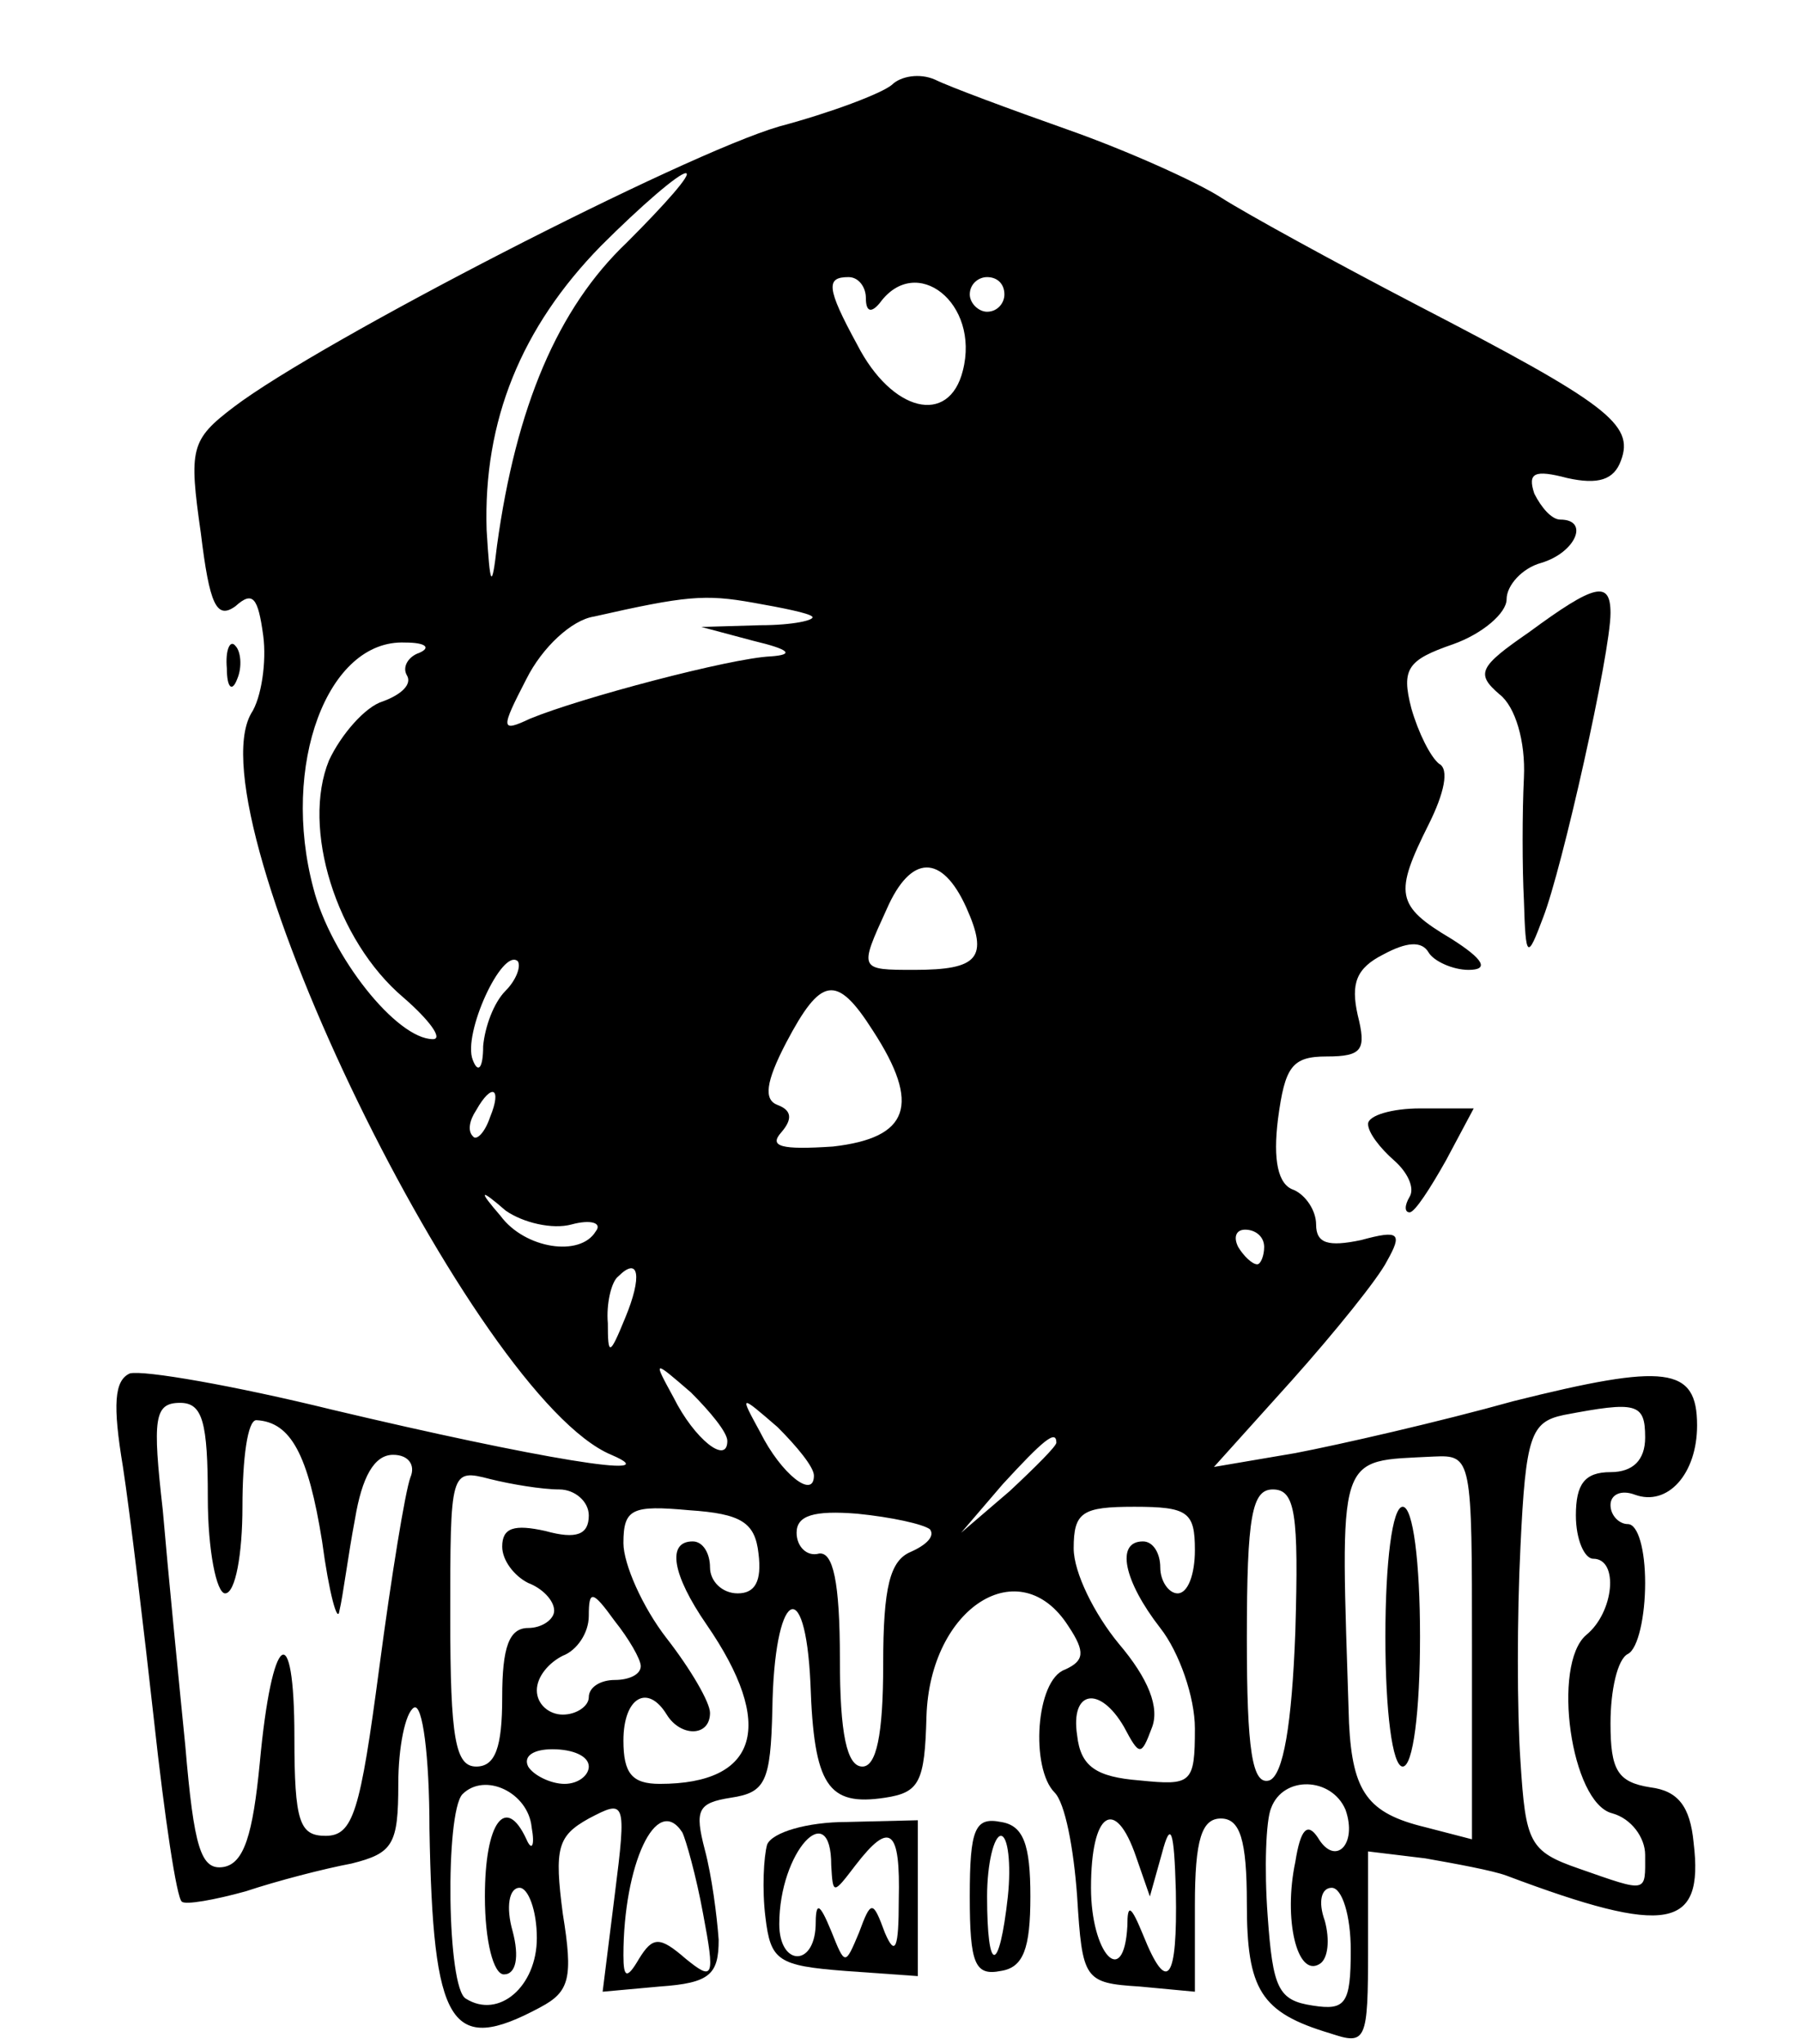 <?xml version="1.0" standalone="no"?>
<!DOCTYPE svg PUBLIC "-//W3C//DTD SVG 20010904//EN"
 "http://www.w3.org/TR/2001/REC-SVG-20010904/DTD/svg10.dtd">
<svg version="1.0" xmlns="http://www.w3.org/2000/svg"
 width="104pt" height="118pt" viewBox="0 0 104 118"
 preserveAspectRatio="xMidYMid meet">

<g transform="translate(0,118) scale(0.1,-0.1)"
fill="#000000" stroke="none">
<path d="M515 1131 c-6 -5 -35 -16 -65 -24 -55 -16 -265 -124 -315 -162 -25
-19 -26 -24 -19 -73 5 -41 9 -50 20 -42 10 9 13 5 16 -17 2 -15 -1 -36 -7 -45
-34 -60 129 -395 208 -428 35 -15 -43 -2 -161 26 -57 14 -109 23 -117 21 -9
-4 -10 -18 -4 -54 4 -26 12 -93 18 -147 6 -55 13 -102 16 -104 2 -2 19 1 37 6
18 6 45 13 61 16 24 6 27 11 27 46 0 21 4 41 9 44 5 3 9 -28 9 -70 2 -114 12
-131 64 -103 17 9 19 17 13 54 -5 38 -3 45 15 55 21 11 22 11 15 -44 l-7 -56
33 3 c29 2 34 7 34 27 -1 14 -4 37 -8 52 -6 23 -4 27 15 30 20 3 23 9 24 51 1
68 19 80 22 15 2 -59 10 -71 43 -66 20 3 23 9 24 47 2 63 54 96 82 52 10 -15
9 -20 -2 -25 -17 -6 -20 -57 -6 -71 6 -6 11 -32 13 -60 3 -48 4 -50 36 -52
l32 -3 0 50 c0 38 4 50 15 50 11 0 15 -12 15 -49 0 -50 8 -63 48 -75 21 -7 22
-5 22 49 l0 56 33 -4 c17 -3 39 -7 47 -10 93 -35 114 -31 108 19 -2 21 -9 30
-25 32 -19 3 -23 10 -23 37 0 19 4 37 10 40 6 3 10 22 10 41 0 19 -4 34 -10
34 -5 0 -10 5 -10 11 0 6 6 9 14 6 19 -7 36 12 36 40 0 34 -18 36 -106 14 -43
-12 -100 -25 -126 -30 l-47 -8 45 50 c25 28 50 59 55 69 9 16 7 18 -15 12 -19
-4 -26 -2 -26 9 0 8 -6 17 -13 20 -9 3 -12 17 -9 41 4 30 8 36 28 36 21 0 23
4 18 24 -4 18 -1 27 15 35 13 7 22 8 26 1 3 -5 14 -10 23 -10 12 0 9 6 -10 18
-32 19 -33 26 -13 66 9 18 12 32 6 35 -5 4 -12 18 -16 32 -6 23 -2 28 24 37
17 6 31 18 31 26 0 8 9 18 20 21 20 6 28 25 11 25 -5 0 -11 7 -15 15 -4 12 0
14 19 9 18 -4 27 -1 31 10 8 21 -8 33 -118 90 -48 25 -99 53 -113 62 -14 9
-54 27 -88 39 -34 12 -69 25 -77 29 -9 4 -20 2 -25 -3z m-153 -91 c-40 -38
-64 -95 -75 -175 -3 -26 -4 -24 -6 9 -2 63 20 117 66 164 23 23 45 42 49 42 4
0 -12 -18 -34 -40z m138 -32 c0 -8 3 -9 8 -3 21 29 58 0 48 -39 -8 -32 -41
-24 -61 15 -18 33 -18 39 -5 39 6 0 10 -6 10 -12z m80 2 c0 -5 -4 -10 -10 -10
-5 0 -10 5 -10 10 0 6 5 10 10 10 6 0 10 -4 10 -10z m-111 -186 c2 -2 -11 -5
-30 -5 l-34 -1 30 -8 c21 -5 24 -8 10 -9 -23 -1 -110 -24 -139 -36 -17 -8 -17
-6 -2 23 9 18 26 34 39 36 53 12 64 13 92 8 17 -3 32 -6 34 -8z m-227 -21 c-6
-2 -10 -8 -7 -13 3 -5 -3 -11 -14 -15 -10 -3 -24 -19 -31 -34 -16 -39 4 -104
43 -137 15 -13 23 -24 17 -24 -21 0 -59 48 -69 87 -19 71 8 144 53 142 12 0
15 -3 8 -6z m316 -147 c13 -29 7 -36 -30 -36 -32 0 -32 0 -16 35 14 32 32 32
46 1z m-266 -48 c-7 -7 -12 -21 -13 -32 0 -13 -3 -16 -6 -8 -6 15 17 65 26 57
2 -3 -1 -11 -7 -17z m212 -23 c28 -43 21 -62 -23 -67 -30 -2 -37 0 -30 8 7 8
6 13 -2 16 -8 3 -7 13 5 36 20 38 29 40 50 7z m-221 -50 c-3 -9 -8 -14 -10
-11 -3 3 -2 9 2 15 9 16 15 13 8 -4z m47 -62 c11 3 18 1 14 -4 -9 -15 -41 -10
-55 9 -13 15 -12 16 3 3 10 -7 27 -11 38 -8z m400 -13 c0 -5 -2 -10 -4 -10 -3
0 -8 5 -11 10 -3 6 -1 10 4 10 6 0 11 -4 11 -10z m-369 -41 c-9 -22 -10 -22
-10 -3 -1 11 2 24 6 27 12 12 14 0 4 -24z m59 -71 c0 -14 -19 1 -31 25 -12 22
-12 22 10 3 11 -11 21 -23 21 -28z m-300 -33 c0 -30 5 -55 10 -55 6 0 10 23
10 50 0 28 3 50 8 50 20 -1 30 -20 38 -70 4 -30 9 -48 10 -40 2 8 5 32 9 53 4
24 11 37 22 37 9 0 13 -6 10 -13 -3 -8 -11 -57 -18 -110 -11 -83 -15 -97 -31
-97 -15 0 -18 8 -18 57 0 70 -13 61 -20 -15 -4 -41 -9 -58 -21 -60 -13 -2 -17
11 -22 70 -4 40 -10 101 -13 136 -6 53 -5 62 10 62 13 0 16 -11 16 -55z m350
13 c0 -14 -19 1 -31 25 -12 22 -12 22 10 3 11 -11 21 -23 21 -28z m480 22 c0
-13 -7 -20 -20 -20 -15 0 -20 -7 -20 -25 0 -14 5 -25 10 -25 15 0 12 -31 -4
-44 -20 -17 -9 -97 15 -103 11 -3 19 -14 19 -24 0 -22 2 -22 -38 -8 -29 10
-31 15 -34 62 -2 29 -2 84 0 124 3 64 6 72 25 76 42 8 47 7 47 -13z m-340 -3
c0 -2 -12 -14 -27 -28 l-28 -24 24 28 c23 25 31 32 31 24z m240 -118 l0 -111
-27 7 c-33 8 -42 20 -44 60 -5 159 -8 151 49 154 22 1 22 -1 22 -110z m-527
91 c9 0 17 -7 17 -15 0 -11 -7 -14 -25 -9 -18 4 -25 2 -25 -9 0 -8 7 -17 15
-21 8 -3 15 -10 15 -16 0 -5 -7 -10 -15 -10 -11 0 -15 -11 -15 -40 0 -29 -4
-40 -15 -40 -12 0 -15 16 -15 86 0 85 0 86 23 80 12 -3 30 -6 40 -6z m425 -82
c-2 -54 -7 -83 -15 -86 -10 -3 -13 18 -13 82 0 71 3 86 15 86 13 0 15 -14 13
-82z m-310 45 c2 -16 -2 -23 -12 -23 -9 0 -16 7 -16 15 0 8 -4 15 -10 15 -15
0 -12 -19 8 -48 40 -58 30 -92 -27 -92 -16 0 -21 6 -21 25 0 25 14 33 25 15 8
-13 25 -13 25 1 0 6 -11 25 -25 43 -14 18 -25 43 -25 55 0 20 5 22 38 19 30
-2 38 -7 40 -25z m99 14 c3 -4 -2 -9 -11 -13 -12 -5 -16 -20 -16 -65 0 -41 -4
-59 -12 -59 -9 0 -13 19 -13 62 0 45 -4 62 -12 61 -7 -2 -13 4 -13 12 0 10 10
13 35 11 20 -2 38 -6 42 -9z m153 -12 c0 -14 -4 -25 -10 -25 -5 0 -10 7 -10
15 0 8 -4 15 -10 15 -16 0 -11 -23 10 -50 11 -14 20 -40 20 -58 0 -32 -2 -33
-32 -30 -25 2 -34 8 -36 26 -4 26 13 29 27 5 9 -17 10 -17 16 -1 5 12 -2 29
-19 49 -14 17 -26 41 -26 55 0 21 5 24 35 24 31 0 35 -3 35 -25z m-320 -67 c0
-5 -7 -8 -15 -8 -8 0 -15 -4 -15 -10 0 -5 -7 -10 -15 -10 -8 0 -15 6 -15 14 0
8 7 16 15 20 8 3 15 13 15 23 0 15 2 15 15 -3 8 -10 15 -22 15 -26z m-30 -58
c0 -5 -6 -10 -14 -10 -8 0 -18 5 -21 10 -3 6 3 10 14 10 12 0 21 -4 21 -10z
m-33 -35 c2 -11 0 -14 -3 -7 -12 26 -24 10 -24 -33 0 -26 5 -45 11 -45 7 0 9
10 5 25 -4 14 -2 25 4 25 5 0 10 -13 10 -29 0 -28 -22 -47 -41 -35 -11 6 -12
107 -2 118 13 13 38 1 40 -19z m470 10 c7 -20 -6 -33 -16 -16 -6 9 -10 5 -13
-14 -7 -33 1 -67 14 -59 5 3 6 14 3 25 -4 11 -2 19 4 19 6 0 11 -16 11 -36 0
-31 -3 -35 -22 -32 -20 3 -23 10 -26 52 -2 27 -1 55 2 62 7 19 35 18 43 -1z
m-383 -13 c2 -4 8 -25 12 -47 7 -37 6 -39 -10 -26 -15 13 -19 13 -27 0 -7 -12
-9 -11 -9 2 0 52 19 94 34 71z m262 -14 l8 -23 7 25 c5 19 7 14 8 -22 1 -52
-5 -60 -19 -25 -7 17 -9 18 -9 5 -2 -37 -21 -16 -21 22 0 44 14 53 26 18z"/>
<path d="M800 235 c0 -43 4 -75 10 -75 6 0 10 32 10 75 0 43 -4 75 -10 75 -6
0 -10 -32 -10 -75z"/>
<path d="M883 815 c-29 -20 -31 -24 -17 -36 9 -7 15 -27 14 -48 -1 -20 -1 -52
0 -71 1 -34 2 -34 11 -10 11 28 39 153 39 176 0 19 -9 17 -47 -11z"/>
<path d="M131 794 c0 -11 3 -14 6 -6 3 7 2 16 -1 19 -3 4 -6 -2 -5 -13z"/>
<path d="M790 531 c0 -5 7 -14 15 -21 8 -7 12 -16 9 -21 -3 -5 -3 -9 0 -9 3 0
12 14 21 30 l16 30 -31 0 c-16 0 -30 -4 -30 -9z"/>
<path d="M443 115 c-2 -7 -3 -26 -1 -42 3 -25 7 -28 46 -31 l42 -3 0 45 0 45
-41 -1 c-23 0 -43 -6 -46 -13z m37 -12 c1 -17 1 -17 14 0 20 26 26 21 25 -20
0 -28 -2 -33 -8 -19 -7 19 -8 19 -15 0 -8 -19 -8 -19 -16 1 -7 17 -9 17 -9 3
-1 -24 -21 -23 -21 1 0 42 30 74 30 34z"/>
<path d="M560 85 c0 -39 3 -46 18 -43 13 2 17 13 17 43 0 30 -4 41 -17 43 -15
3 -18 -4 -18 -43z m22 0 c-5 -45 -12 -45 -12 0 0 19 4 35 8 35 4 0 6 -16 4
-35z"/>
</g>
</svg>
